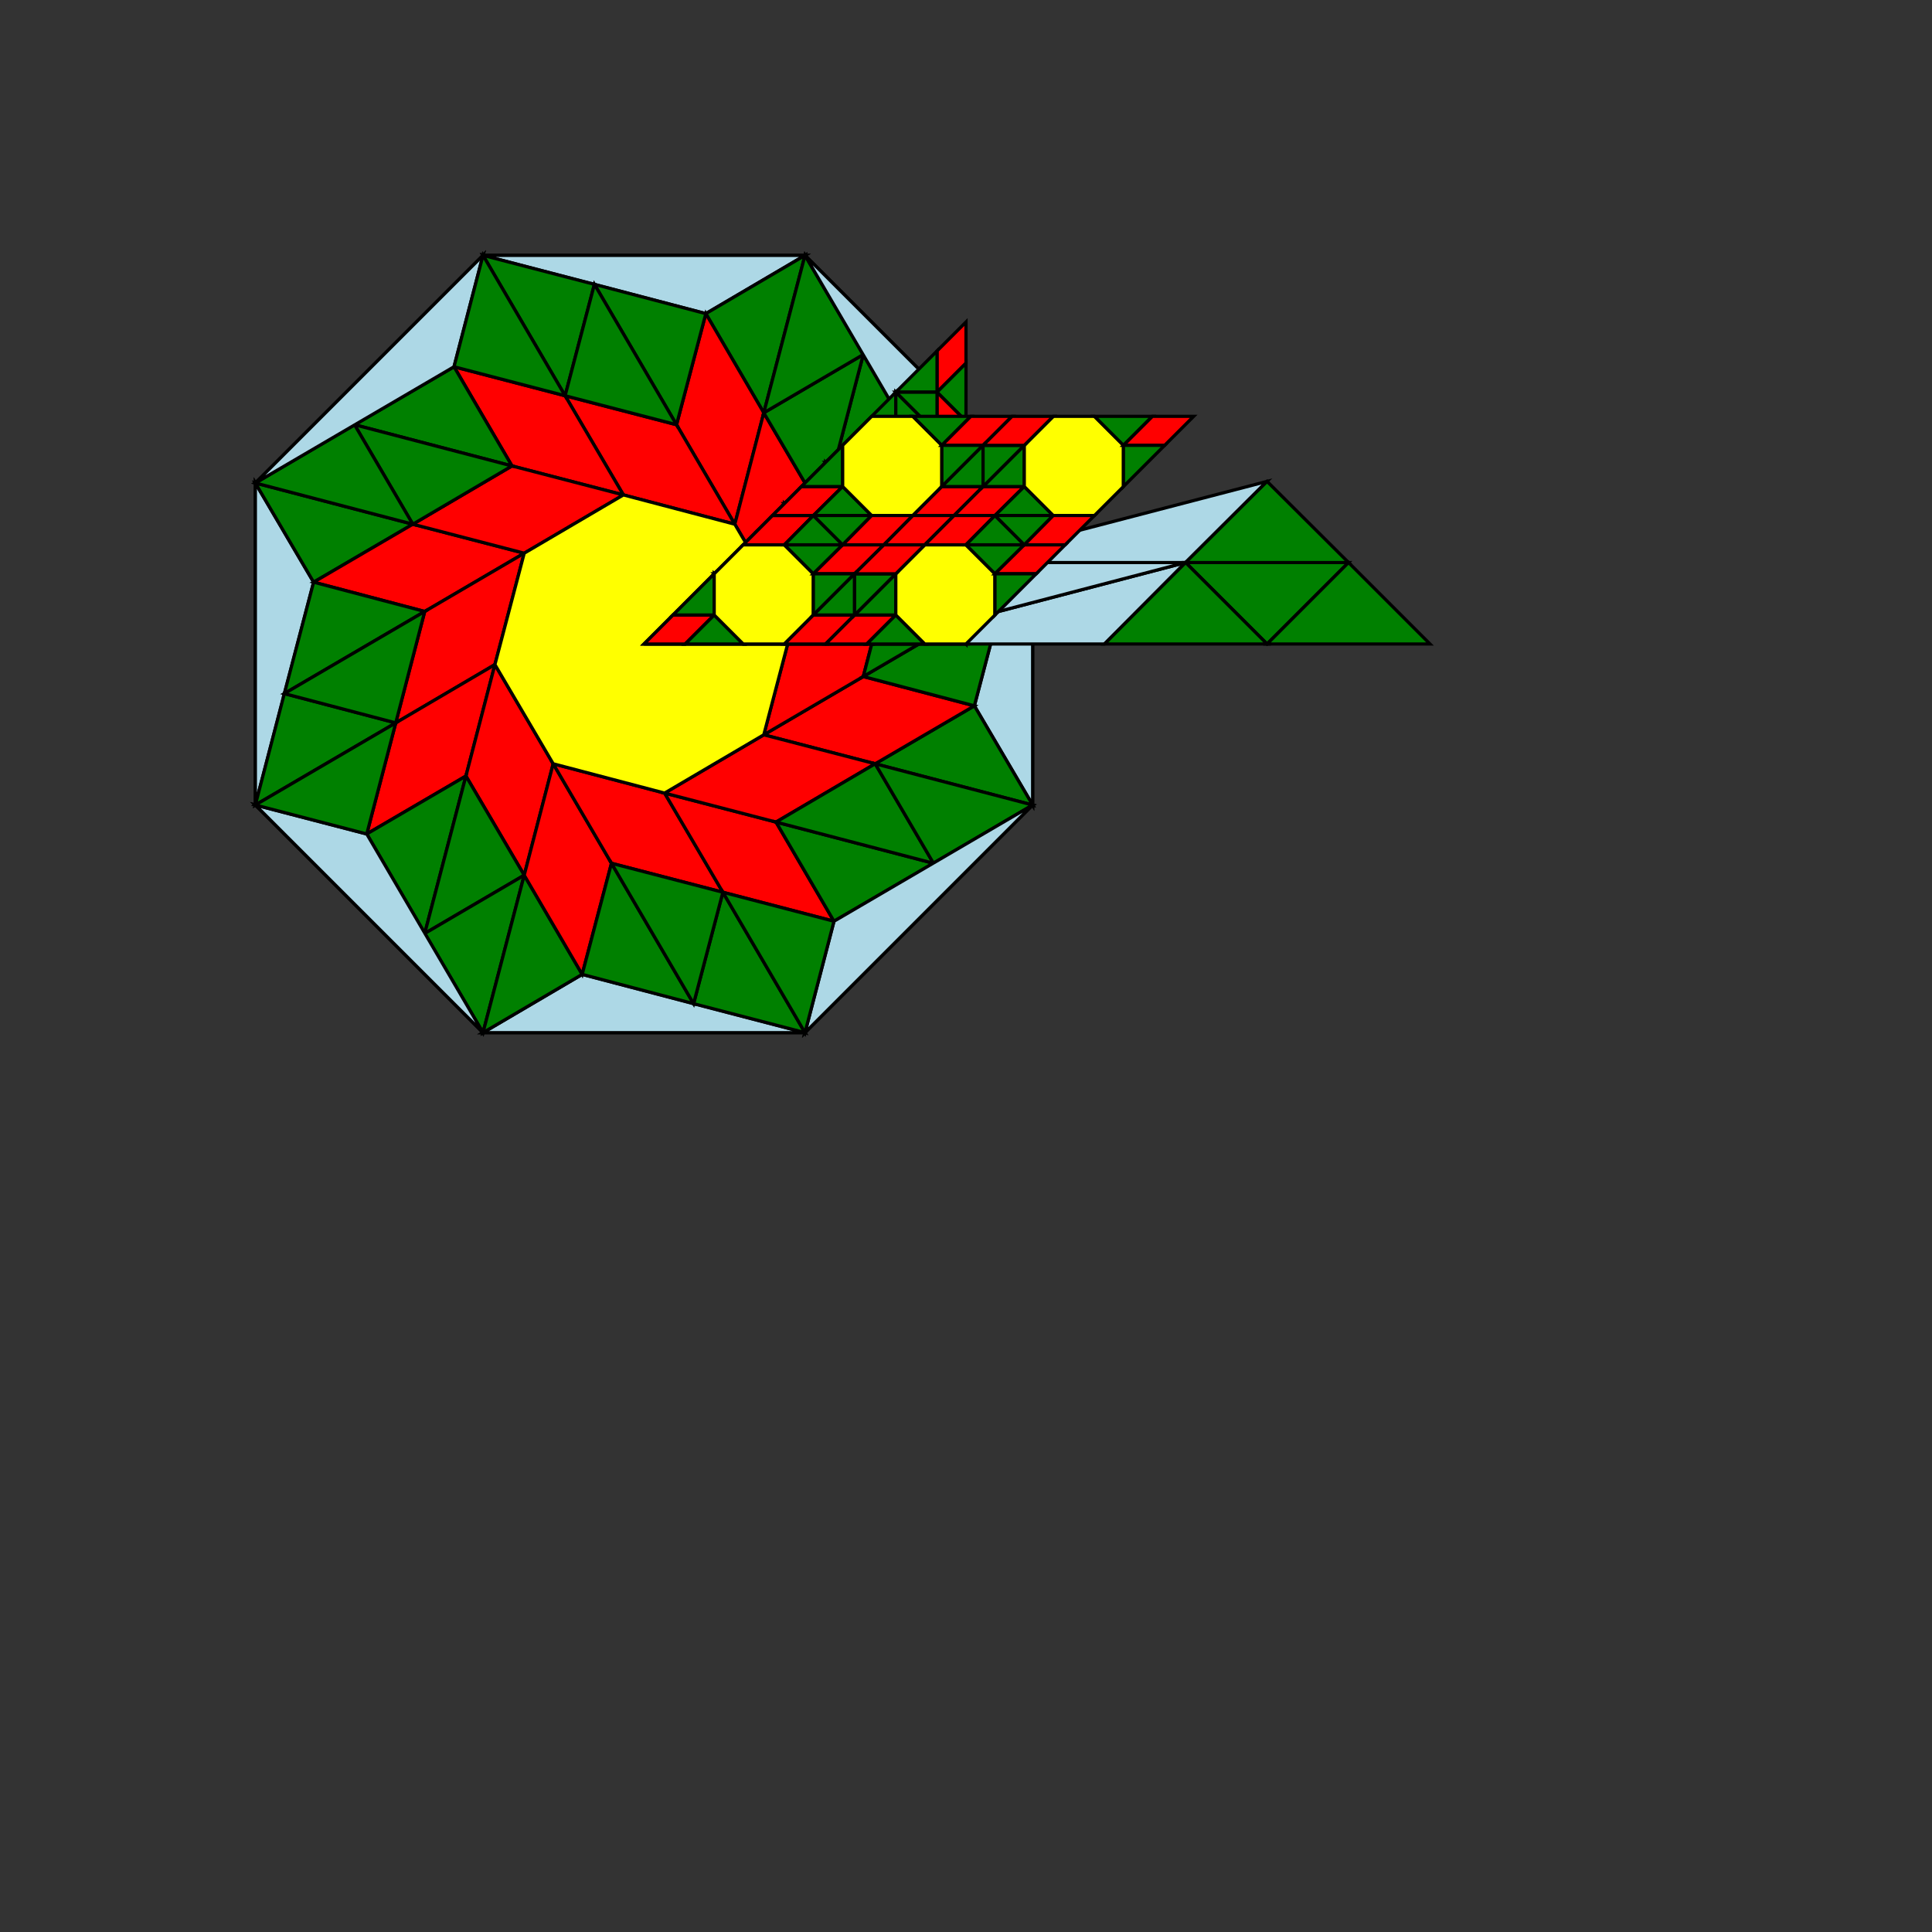 <?xml version="1.0" encoding="utf-8" ?>
<svg baseProfile="full" height="600" version="1.1" width="600" xmlns="http://www.w3.org/2000/svg" xmlns:ev="http://www.w3.org/2001/xml-events" xmlns:xlink="http://www.w3.org/1999/xlink"><rect width="100%" height="100%" fill="#333333" stroke="none"/><defs /><polygon fill="lightblue" id="T2" points="-0.5,-1.207 0.192,-1.026 0.5,-1.207" stroke="black" stroke-width="0.01px" transform="translate(200,200),scale(100)" /><polygon fill="green" id="T3" points="0.5,-1.207 0.372,-0.718 0.192,-1.026" stroke="black" stroke-width="0.01px" transform="translate(200,200),scale(100)" /><polygon fill="red" id="T4" points="0.192,-1.026 0.372,-0.718 0.282,-0.372 0.101,-0.681" stroke="black" stroke-width="0.01px" transform="translate(200,200),scale(100)" /><polygon fill="red" id="T4" points="0.282,-0.372 0.101,-0.681 -0.245,-0.771 -0.064,-0.463" stroke="black" stroke-width="0.01px" transform="translate(200,200),scale(100)" /><polygon fill="red" id="T4" points="-0.064,-0.463 -0.245,-0.771 -0.59,-0.861 -0.41,-0.553" stroke="black" stroke-width="0.01px" transform="translate(200,200),scale(100)" /><polygon fill="red" id="T4" points="-0.064,-0.463 -0.372,-0.282 -0.718,-0.372 -0.41,-0.553" stroke="black" stroke-width="0.01px" transform="translate(200,200),scale(100)" /><polygon fill="green" id="T3" points="-0.41,-0.553 -0.899,-0.681 -0.59,-0.861" stroke="black" stroke-width="0.01px" transform="translate(200,200),scale(100)" /><polygon fill="green" id="T3" points="-0.41,-0.553 -0.899,-0.681 -0.718,-0.372" stroke="black" stroke-width="0.01px" transform="translate(200,200),scale(100)" /><polygon fill="green" id="T3" points="-0.718,-0.372 -1.207,-0.5 -0.899,-0.681" stroke="black" stroke-width="0.01px" transform="translate(200,200),scale(100)" /><polygon fill="lightblue" id="T2" points="-1.207,-0.5 -0.59,-0.861 -0.5,-1.207" stroke="black" stroke-width="0.01px" transform="translate(200,200),scale(100)" /><polygon fill="green" id="T3" points="-0.5,-1.207 -0.245,-0.771 -0.154,-1.117" stroke="black" stroke-width="0.01px" transform="translate(200,200),scale(100)" /><polygon fill="green" id="T3" points="-0.245,-0.771 -0.5,-1.207 -0.59,-0.861" stroke="black" stroke-width="0.01px" transform="translate(200,200),scale(100)" /><polygon fill="green" id="T3" points="0.101,-0.681 -0.154,-1.117 0.192,-1.026" stroke="black" stroke-width="0.01px" transform="translate(200,200),scale(100)" /><polygon fill="green" id="T3" points="-0.154,-1.117 0.101,-0.681 -0.245,-0.771" stroke="black" stroke-width="0.01px" transform="translate(200,200),scale(100)" /><polygon fill="lightblue" id="T2" points="1.207,-0.5 1.026,0.192 1.207,0.5" stroke="black" stroke-width="0.01px" transform="translate(200,200),scale(100)" /><polygon fill="green" id="T3" points="1.207,0.5 0.718,0.372 1.026,0.192" stroke="black" stroke-width="0.01px" transform="translate(200,200),scale(100)" /><polygon fill="red" id="T4" points="1.026,0.192 0.718,0.372 0.372,0.282 0.681,0.101" stroke="black" stroke-width="0.01px" transform="translate(200,200),scale(100)" /><polygon fill="red" id="T4" points="0.372,0.282 0.681,0.101 0.771,-0.245 0.463,-0.064" stroke="black" stroke-width="0.01px" transform="translate(200,200),scale(100)" /><polygon fill="red" id="T4" points="0.463,-0.064 0.771,-0.245 0.861,-0.59 0.553,-0.41" stroke="black" stroke-width="0.01px" transform="translate(200,200),scale(100)" /><polygon fill="red" id="T4" points="0.463,-0.064 0.282,-0.372 0.372,-0.718 0.553,-0.41" stroke="black" stroke-width="0.01px" transform="translate(200,200),scale(100)" /><polygon fill="green" id="T3" points="0.553,-0.41 0.681,-0.899 0.861,-0.59" stroke="black" stroke-width="0.01px" transform="translate(200,200),scale(100)" /><polygon fill="green" id="T3" points="0.553,-0.41 0.681,-0.899 0.372,-0.718" stroke="black" stroke-width="0.01px" transform="translate(200,200),scale(100)" /><polygon fill="green" id="T3" points="0.372,-0.718 0.5,-1.207 0.681,-0.899" stroke="black" stroke-width="0.01px" transform="translate(200,200),scale(100)" /><polygon fill="lightblue" id="T2" points="0.5,-1.207 0.861,-0.59 1.207,-0.5" stroke="black" stroke-width="0.01px" transform="translate(200,200),scale(100)" /><polygon fill="green" id="T3" points="1.207,-0.5 0.771,-0.245 1.117,-0.154" stroke="black" stroke-width="0.01px" transform="translate(200,200),scale(100)" /><polygon fill="green" id="T3" points="0.771,-0.245 1.207,-0.5 0.861,-0.59" stroke="black" stroke-width="0.01px" transform="translate(200,200),scale(100)" /><polygon fill="green" id="T3" points="0.681,0.101 1.117,-0.154 1.026,0.192" stroke="black" stroke-width="0.01px" transform="translate(200,200),scale(100)" /><polygon fill="green" id="T3" points="1.117,-0.154 0.681,0.101 0.771,-0.245" stroke="black" stroke-width="0.01px" transform="translate(200,200),scale(100)" /><polygon fill="lightblue" id="T2" points="0.5,1.207 -0.192,1.026 -0.5,1.207" stroke="black" stroke-width="0.01px" transform="translate(200,200),scale(100)" /><polygon fill="green" id="T3" points="-0.5,1.207 -0.372,0.718 -0.192,1.026" stroke="black" stroke-width="0.01px" transform="translate(200,200),scale(100)" /><polygon fill="red" id="T4" points="-0.192,1.026 -0.372,0.718 -0.282,0.372 -0.101,0.681" stroke="black" stroke-width="0.01px" transform="translate(200,200),scale(100)" /><polygon fill="red" id="T4" points="-0.282,0.372 -0.101,0.681 0.245,0.771 0.064,0.463" stroke="black" stroke-width="0.01px" transform="translate(200,200),scale(100)" /><polygon fill="red" id="T4" points="0.064,0.463 0.245,0.771 0.59,0.861 0.41,0.553" stroke="black" stroke-width="0.01px" transform="translate(200,200),scale(100)" /><polygon fill="red" id="T4" points="0.064,0.463 0.372,0.282 0.718,0.372 0.41,0.553" stroke="black" stroke-width="0.01px" transform="translate(200,200),scale(100)" /><polygon fill="green" id="T3" points="0.41,0.553 0.899,0.681 0.59,0.861" stroke="black" stroke-width="0.01px" transform="translate(200,200),scale(100)" /><polygon fill="green" id="T3" points="0.41,0.553 0.899,0.681 0.718,0.372" stroke="black" stroke-width="0.01px" transform="translate(200,200),scale(100)" /><polygon fill="green" id="T3" points="0.718,0.372 1.207,0.5 0.899,0.681" stroke="black" stroke-width="0.01px" transform="translate(200,200),scale(100)" /><polygon fill="lightblue" id="T2" points="1.207,0.5 0.59,0.861 0.5,1.207" stroke="black" stroke-width="0.01px" transform="translate(200,200),scale(100)" /><polygon fill="green" id="T3" points="0.5,1.207 0.245,0.771 0.154,1.117" stroke="black" stroke-width="0.01px" transform="translate(200,200),scale(100)" /><polygon fill="green" id="T3" points="0.245,0.771 0.5,1.207 0.59,0.861" stroke="black" stroke-width="0.01px" transform="translate(200,200),scale(100)" /><polygon fill="green" id="T3" points="-0.101,0.681 0.154,1.117 -0.192,1.026" stroke="black" stroke-width="0.01px" transform="translate(200,200),scale(100)" /><polygon fill="green" id="T3" points="0.154,1.117 -0.101,0.681 0.245,0.771" stroke="black" stroke-width="0.01px" transform="translate(200,200),scale(100)" /><polygon fill="lightblue" id="T2" points="-1.207,0.5 -1.026,-0.192 -1.207,-0.5" stroke="black" stroke-width="0.01px" transform="translate(200,200),scale(100)" /><polygon fill="green" id="T3" points="-1.207,-0.5 -0.718,-0.372 -1.026,-0.192" stroke="black" stroke-width="0.01px" transform="translate(200,200),scale(100)" /><polygon fill="red" id="T4" points="-1.026,-0.192 -0.718,-0.372 -0.372,-0.282 -0.681,-0.101" stroke="black" stroke-width="0.01px" transform="translate(200,200),scale(100)" /><polygon fill="red" id="T4" points="-0.372,-0.282 -0.681,-0.101 -0.771,0.245 -0.463,0.064" stroke="black" stroke-width="0.01px" transform="translate(200,200),scale(100)" /><polygon fill="red" id="T4" points="-0.463,0.064 -0.771,0.245 -0.861,0.59 -0.553,0.41" stroke="black" stroke-width="0.01px" transform="translate(200,200),scale(100)" /><polygon fill="red" id="T4" points="-0.463,0.064 -0.282,0.372 -0.372,0.718 -0.553,0.41" stroke="black" stroke-width="0.01px" transform="translate(200,200),scale(100)" /><polygon fill="green" id="T3" points="-0.553,0.41 -0.681,0.899 -0.861,0.59" stroke="black" stroke-width="0.01px" transform="translate(200,200),scale(100)" /><polygon fill="green" id="T3" points="-0.553,0.41 -0.681,0.899 -0.372,0.718" stroke="black" stroke-width="0.01px" transform="translate(200,200),scale(100)" /><polygon fill="green" id="T3" points="-0.372,0.718 -0.5,1.207 -0.681,0.899" stroke="black" stroke-width="0.01px" transform="translate(200,200),scale(100)" /><polygon fill="lightblue" id="T2" points="-0.5,1.207 -0.861,0.59 -1.207,0.5" stroke="black" stroke-width="0.01px" transform="translate(200,200),scale(100)" /><polygon fill="green" id="T3" points="-1.207,0.5 -0.771,0.245 -1.117,0.154" stroke="black" stroke-width="0.01px" transform="translate(200,200),scale(100)" /><polygon fill="green" id="T3" points="-0.771,0.245 -1.207,0.5 -0.861,0.59" stroke="black" stroke-width="0.01px" transform="translate(200,200),scale(100)" /><polygon fill="green" id="T3" points="-0.681,-0.101 -1.117,0.154 -1.026,-0.192" stroke="black" stroke-width="0.01px" transform="translate(200,200),scale(100)" /><polygon fill="green" id="T3" points="-1.117,0.154 -0.681,-0.101 -0.771,0.245" stroke="black" stroke-width="0.01px" transform="translate(200,200),scale(100)" /><polygon fill="lightblue" id="T2" points="-1.207,0.5 -1.026,-0.192 -1.207,-0.5" stroke="black" stroke-width="0.01px" transform="translate(200,200),scale(100)" /><polygon fill="green" id="T3" points="-1.207,-0.5 -0.718,-0.372 -1.026,-0.192" stroke="black" stroke-width="0.01px" transform="translate(200,200),scale(100)" /><polygon fill="red" id="T4" points="-1.026,-0.192 -0.718,-0.372 -0.372,-0.282 -0.681,-0.101" stroke="black" stroke-width="0.01px" transform="translate(200,200),scale(100)" /><polygon fill="red" id="T4" points="-0.372,-0.282 -0.681,-0.101 -0.771,0.245 -0.463,0.064" stroke="black" stroke-width="0.01px" transform="translate(200,200),scale(100)" /><polygon fill="red" id="T4" points="-0.463,0.064 -0.771,0.245 -0.861,0.59 -0.553,0.41" stroke="black" stroke-width="0.01px" transform="translate(200,200),scale(100)" /><polygon fill="red" id="T4" points="-0.463,0.064 -0.282,0.372 -0.372,0.718 -0.553,0.41" stroke="black" stroke-width="0.01px" transform="translate(200,200),scale(100)" /><polygon fill="green" id="T3" points="-0.553,0.41 -0.681,0.899 -0.861,0.59" stroke="black" stroke-width="0.01px" transform="translate(200,200),scale(100)" /><polygon fill="green" id="T3" points="-0.553,0.41 -0.681,0.899 -0.372,0.718" stroke="black" stroke-width="0.01px" transform="translate(200,200),scale(100)" /><polygon fill="green" id="T3" points="-0.372,0.718 -0.5,1.207 -0.681,0.899" stroke="black" stroke-width="0.01px" transform="translate(200,200),scale(100)" /><polygon fill="lightblue" id="T2" points="-0.5,1.207 -0.861,0.59 -1.207,0.5" stroke="black" stroke-width="0.01px" transform="translate(200,200),scale(100)" /><polygon fill="green" id="T3" points="-1.207,0.5 -0.771,0.245 -1.117,0.154" stroke="black" stroke-width="0.01px" transform="translate(200,200),scale(100)" /><polygon fill="green" id="T3" points="-0.771,0.245 -1.207,0.5 -0.861,0.59" stroke="black" stroke-width="0.01px" transform="translate(200,200),scale(100)" /><polygon fill="green" id="T3" points="-0.681,-0.101 -1.117,0.154 -1.026,-0.192" stroke="black" stroke-width="0.01px" transform="translate(200,200),scale(100)" /><polygon fill="green" id="T3" points="-1.117,0.154 -0.681,-0.101 -0.771,0.245" stroke="black" stroke-width="0.01px" transform="translate(200,200),scale(100)" /><polygon fill="lightblue" id="T2" points="-0.5,-1.207 0.192,-1.026 0.5,-1.207" stroke="black" stroke-width="0.01px" transform="translate(200,200),scale(100)" /><polygon fill="green" id="T3" points="0.5,-1.207 0.372,-0.718 0.192,-1.026" stroke="black" stroke-width="0.01px" transform="translate(200,200),scale(100)" /><polygon fill="red" id="T4" points="0.192,-1.026 0.372,-0.718 0.282,-0.372 0.101,-0.681" stroke="black" stroke-width="0.01px" transform="translate(200,200),scale(100)" /><polygon fill="red" id="T4" points="0.282,-0.372 0.101,-0.681 -0.245,-0.771 -0.064,-0.463" stroke="black" stroke-width="0.01px" transform="translate(200,200),scale(100)" /><polygon fill="red" id="T4" points="-0.064,-0.463 -0.245,-0.771 -0.59,-0.861 -0.41,-0.553" stroke="black" stroke-width="0.01px" transform="translate(200,200),scale(100)" /><polygon fill="red" id="T4" points="-0.064,-0.463 -0.372,-0.282 -0.718,-0.372 -0.41,-0.553" stroke="black" stroke-width="0.01px" transform="translate(200,200),scale(100)" /><polygon fill="green" id="T3" points="-0.41,-0.553 -0.899,-0.681 -0.59,-0.861" stroke="black" stroke-width="0.01px" transform="translate(200,200),scale(100)" /><polygon fill="green" id="T3" points="-0.41,-0.553 -0.899,-0.681 -0.718,-0.372" stroke="black" stroke-width="0.01px" transform="translate(200,200),scale(100)" /><polygon fill="green" id="T3" points="-0.718,-0.372 -1.207,-0.5 -0.899,-0.681" stroke="black" stroke-width="0.01px" transform="translate(200,200),scale(100)" /><polygon fill="lightblue" id="T2" points="-1.207,-0.5 -0.59,-0.861 -0.5,-1.207" stroke="black" stroke-width="0.01px" transform="translate(200,200),scale(100)" /><polygon fill="green" id="T3" points="-0.5,-1.207 -0.245,-0.771 -0.154,-1.117" stroke="black" stroke-width="0.01px" transform="translate(200,200),scale(100)" /><polygon fill="green" id="T3" points="-0.245,-0.771 -0.5,-1.207 -0.59,-0.861" stroke="black" stroke-width="0.01px" transform="translate(200,200),scale(100)" /><polygon fill="green" id="T3" points="0.101,-0.681 -0.154,-1.117 0.192,-1.026" stroke="black" stroke-width="0.01px" transform="translate(200,200),scale(100)" /><polygon fill="green" id="T3" points="-0.154,-1.117 0.101,-0.681 -0.245,-0.771" stroke="black" stroke-width="0.01px" transform="translate(200,200),scale(100)" /><polygon fill="lightblue" id="T2" points="1.207,-0.5 1.026,0.192 1.207,0.5" stroke="black" stroke-width="0.01px" transform="translate(200,200),scale(100)" /><polygon fill="green" id="T3" points="1.207,0.5 0.718,0.372 1.026,0.192" stroke="black" stroke-width="0.01px" transform="translate(200,200),scale(100)" /><polygon fill="red" id="T4" points="1.026,0.192 0.718,0.372 0.372,0.282 0.681,0.101" stroke="black" stroke-width="0.01px" transform="translate(200,200),scale(100)" /><polygon fill="red" id="T4" points="0.372,0.282 0.681,0.101 0.771,-0.245 0.463,-0.064" stroke="black" stroke-width="0.01px" transform="translate(200,200),scale(100)" /><polygon fill="red" id="T4" points="0.463,-0.064 0.771,-0.245 0.861,-0.59 0.553,-0.41" stroke="black" stroke-width="0.01px" transform="translate(200,200),scale(100)" /><polygon fill="red" id="T4" points="0.463,-0.064 0.282,-0.372 0.372,-0.718 0.553,-0.41" stroke="black" stroke-width="0.01px" transform="translate(200,200),scale(100)" /><polygon fill="green" id="T3" points="0.553,-0.41 0.681,-0.899 0.861,-0.59" stroke="black" stroke-width="0.01px" transform="translate(200,200),scale(100)" /><polygon fill="green" id="T3" points="0.553,-0.41 0.681,-0.899 0.372,-0.718" stroke="black" stroke-width="0.01px" transform="translate(200,200),scale(100)" /><polygon fill="green" id="T3" points="0.372,-0.718 0.5,-1.207 0.681,-0.899" stroke="black" stroke-width="0.01px" transform="translate(200,200),scale(100)" /><polygon fill="lightblue" id="T2" points="0.5,-1.207 0.861,-0.59 1.207,-0.5" stroke="black" stroke-width="0.01px" transform="translate(200,200),scale(100)" /><polygon fill="green" id="T3" points="1.207,-0.5 0.771,-0.245 1.117,-0.154" stroke="black" stroke-width="0.01px" transform="translate(200,200),scale(100)" /><polygon fill="green" id="T3" points="0.771,-0.245 1.207,-0.5 0.861,-0.59" stroke="black" stroke-width="0.01px" transform="translate(200,200),scale(100)" /><polygon fill="green" id="T3" points="0.681,0.101 1.117,-0.154 1.026,0.192" stroke="black" stroke-width="0.01px" transform="translate(200,200),scale(100)" /><polygon fill="green" id="T3" points="1.117,-0.154 0.681,0.101 0.771,-0.245" stroke="black" stroke-width="0.01px" transform="translate(200,200),scale(100)" /><polygon fill="lightblue" id="T2" points="0.5,1.207 -0.192,1.026 -0.5,1.207" stroke="black" stroke-width="0.01px" transform="translate(200,200),scale(100)" /><polygon fill="green" id="T3" points="-0.5,1.207 -0.372,0.718 -0.192,1.026" stroke="black" stroke-width="0.01px" transform="translate(200,200),scale(100)" /><polygon fill="red" id="T4" points="-0.192,1.026 -0.372,0.718 -0.282,0.372 -0.101,0.681" stroke="black" stroke-width="0.01px" transform="translate(200,200),scale(100)" /><polygon fill="red" id="T4" points="-0.282,0.372 -0.101,0.681 0.245,0.771 0.064,0.463" stroke="black" stroke-width="0.01px" transform="translate(200,200),scale(100)" /><polygon fill="red" id="T4" points="0.064,0.463 0.245,0.771 0.59,0.861 0.41,0.553" stroke="black" stroke-width="0.01px" transform="translate(200,200),scale(100)" /><polygon fill="red" id="T4" points="0.064,0.463 0.372,0.282 0.718,0.372 0.41,0.553" stroke="black" stroke-width="0.01px" transform="translate(200,200),scale(100)" /><polygon fill="green" id="T3" points="0.41,0.553 0.899,0.681 0.59,0.861" stroke="black" stroke-width="0.01px" transform="translate(200,200),scale(100)" /><polygon fill="green" id="T3" points="0.41,0.553 0.899,0.681 0.718,0.372" stroke="black" stroke-width="0.01px" transform="translate(200,200),scale(100)" /><polygon fill="green" id="T3" points="0.718,0.372 1.207,0.5 0.899,0.681" stroke="black" stroke-width="0.01px" transform="translate(200,200),scale(100)" /><polygon fill="lightblue" id="T2" points="1.207,0.5 0.59,0.861 0.5,1.207" stroke="black" stroke-width="0.01px" transform="translate(200,200),scale(100)" /><polygon fill="green" id="T3" points="0.5,1.207 0.245,0.771 0.154,1.117" stroke="black" stroke-width="0.01px" transform="translate(200,200),scale(100)" /><polygon fill="green" id="T3" points="0.245,0.771 0.5,1.207 0.59,0.861" stroke="black" stroke-width="0.01px" transform="translate(200,200),scale(100)" /><polygon fill="green" id="T3" points="-0.101,0.681 0.154,1.117 -0.192,1.026" stroke="black" stroke-width="0.01px" transform="translate(200,200),scale(100)" /><polygon fill="green" id="T3" points="0.154,1.117 -0.101,0.681 0.245,0.771" stroke="black" stroke-width="0.01px" transform="translate(200,200),scale(100)" /><polygon fill="yellow" id="T1" points="0.282,-0.372 0.463,-0.064 0.372,0.282 0.064,0.463 -0.282,0.372 -0.463,0.064 -0.372,-0.282 -0.064,-0.463" stroke="black" stroke-width="0.01px" transform="translate(200,200),scale(100)" /><polygon fill="lightblue" id="T2" points="0.0,0.0 0.715,0.0 0.968,-0.253" stroke="black" stroke-width="0.01px" transform="translate(200,200),scale(100)" /><polygon fill="lightblue" id="T2" points="0.715,0.0 1.43,0.0 1.682,-0.253" stroke="black" stroke-width="0.01px" transform="translate(200,200),scale(100)" /><polygon fill="lightblue" id="T2" points="1.682,-0.253 0.968,-0.253 0.715,0.0" stroke="black" stroke-width="0.01px" transform="translate(200,200),scale(100)" /><polygon fill="lightblue" id="T2" points="0.968,-0.253 1.682,-0.253 1.935,-0.505" stroke="black" stroke-width="0.01px" transform="translate(200,200),scale(100)" /><polygon fill="green" id="T3" points="1.682,-0.253 2.188,-0.253 1.935,0.0" stroke="black" stroke-width="0.01px" transform="translate(200,200),scale(100)" /><polygon fill="green" id="T3" points="1.682,-0.253 2.188,-0.253 1.935,-0.505" stroke="black" stroke-width="0.01px" transform="translate(200,200),scale(100)" /><polygon fill="green" id="T3" points="1.43,0.0 1.935,0.0 1.682,-0.253" stroke="black" stroke-width="0.01px" transform="translate(200,200),scale(100)" /><polygon fill="green" id="T3" points="1.935,0.0 2.441,0.0 2.188,-0.253" stroke="black" stroke-width="0.01px" transform="translate(200,200),scale(100)" /><polygon fill="red" id="T4" points="0.0,0.0 0.09,-0.09 0.218,-0.09 0.128,0.0" stroke="black" stroke-width="0.01px" transform="translate(200,200),scale(100)" /><polygon fill="green" id="T3" points="0.128,0.0 0.308,1.3877787807814457e-17 0.218,-0.09" stroke="black" stroke-width="0.01px" transform="translate(200,200),scale(100)" /><polygon fill="red" id="T4" points="0.218,-0.09 0.308,0.0 0.436,0.0 0.346,-0.09" stroke="black" stroke-width="0.01px" transform="translate(200,200),scale(100)" /><polygon fill="red" id="T4" points="0.346,-0.09 0.436,0.0 0.564,0.0 0.474,-0.09" stroke="black" stroke-width="0.01px" transform="translate(200,200),scale(100)" /><polygon fill="green" id="T3" points="0.09,-0.09 0.218,-0.218 0.218,-0.09" stroke="black" stroke-width="0.01px" transform="translate(200,200),scale(100)" /><polygon fill="green" id="T3" points="0.218,-0.218 0.346,-0.09 0.218,-0.09" stroke="black" stroke-width="0.01px" transform="translate(200,200),scale(100)" /><polygon fill="green" id="T3" points="0.218,-0.218 0.346,-0.346 0.346,-0.218" stroke="black" stroke-width="0.01px" transform="translate(200,200),scale(100)" /><polygon fill="green" id="T3" points="0.346,-0.09 0.218,-0.218 0.346,-0.218" stroke="black" stroke-width="0.01px" transform="translate(200,200),scale(100)" /><polygon fill="green" id="T3" points="0.346,-0.218 0.474,-0.09 0.346,-0.09" stroke="black" stroke-width="0.01px" transform="translate(200,200),scale(100)" /><polygon fill="green" id="T3" points="0.474,-0.09 0.346,-0.218 0.474,-0.218" stroke="black" stroke-width="0.01px" transform="translate(200,200),scale(100)" /><polygon fill="red" id="T4" points="0.346,-0.218 0.436,-0.308 0.564,-0.308 0.474,-0.218" stroke="black" stroke-width="0.01px" transform="translate(200,200),scale(100)" /><polygon fill="red" id="T4" points="0.346,-0.218 0.436,-0.308 0.436,-0.436 0.346,-0.346" stroke="black" stroke-width="0.01px" transform="translate(200,200),scale(100)" /><polygon fill="green" id="T3" points="0.564,-0.308 0.436,-0.436 0.436,-0.308" stroke="black" stroke-width="0.01px" transform="translate(200,200),scale(100)" /><polygon fill="green" id="T3" points="0.436,-0.436 0.564,-0.308 0.564,-0.436" stroke="black" stroke-width="0.01px" transform="translate(200,200),scale(100)" /><polygon fill="yellow" id="T1" points="0.692,-0.308 0.782,-0.218 0.782,-0.09 0.692,0.0 0.564,0.0 0.474,-0.09 0.474,-0.218 0.564,-0.308" stroke="black" stroke-width="0.01px" transform="translate(200,200),scale(100)" /><polygon fill="green" id="T3" points="0.692,-0.308 0.564,-0.436 0.564,-0.308" stroke="black" stroke-width="0.01px" transform="translate(200,200),scale(100)" /><polygon fill="red" id="T4" points="1.0,0.0 0.91,-0.09 0.782,-0.09 0.872,0.0" stroke="black" stroke-width="0.01px" transform="translate(200,200),scale(100)" /><polygon fill="green" id="T3" points="0.872,0.0 0.692,1.3877787807814457e-17 0.782,-0.09" stroke="black" stroke-width="0.01px" transform="translate(200,200),scale(100)" /><polygon fill="green" id="T3" points="0.91,-0.09 0.782,-0.218 0.782,-0.09" stroke="black" stroke-width="0.01px" transform="translate(200,200),scale(100)" /><polygon fill="red" id="T4" points="1.0,-1.0 0.91,-0.91 0.91,-0.782 1.0,-0.872" stroke="black" stroke-width="0.01px" transform="translate(200,200),scale(100)" /><polygon fill="green" id="T3" points="1.0,-0.872 1.0,-0.692 0.91,-0.782" stroke="black" stroke-width="0.01px" transform="translate(200,200),scale(100)" /><polygon fill="red" id="T4" points="0.91,-0.782 1.0,-0.692 1.0,-0.564 0.91,-0.654" stroke="black" stroke-width="0.01px" transform="translate(200,200),scale(100)" /><polygon fill="red" id="T4" points="0.91,-0.654 1.0,-0.564 1.0,-0.436 0.91,-0.526" stroke="black" stroke-width="0.01px" transform="translate(200,200),scale(100)" /><polygon fill="green" id="T3" points="0.91,-0.91 0.782,-0.782 0.91,-0.782" stroke="black" stroke-width="0.01px" transform="translate(200,200),scale(100)" /><polygon fill="green" id="T3" points="0.782,-0.782 0.91,-0.654 0.91,-0.782" stroke="black" stroke-width="0.01px" transform="translate(200,200),scale(100)" /><polygon fill="green" id="T3" points="0.782,-0.782 0.654,-0.654 0.782,-0.654" stroke="black" stroke-width="0.01px" transform="translate(200,200),scale(100)" /><polygon fill="green" id="T3" points="0.91,-0.654 0.782,-0.782 0.782,-0.654" stroke="black" stroke-width="0.01px" transform="translate(200,200),scale(100)" /><polygon fill="green" id="T3" points="0.782,-0.654 0.91,-0.526 0.91,-0.654" stroke="black" stroke-width="0.01px" transform="translate(200,200),scale(100)" /><polygon fill="green" id="T3" points="0.91,-0.526 0.782,-0.654 0.782,-0.526" stroke="black" stroke-width="0.01px" transform="translate(200,200),scale(100)" /><polygon fill="red" id="T4" points="0.782,-0.654 0.692,-0.564 0.692,-0.436 0.782,-0.526" stroke="black" stroke-width="0.01px" transform="translate(200,200),scale(100)" /><polygon fill="red" id="T4" points="0.782,-0.654 0.692,-0.564 0.564,-0.564 0.654,-0.654" stroke="black" stroke-width="0.01px" transform="translate(200,200),scale(100)" /><polygon fill="green" id="T3" points="0.692,-0.436 0.564,-0.564 0.692,-0.564" stroke="black" stroke-width="0.01px" transform="translate(200,200),scale(100)" /><polygon fill="green" id="T3" points="0.564,-0.564 0.692,-0.436 0.564,-0.436" stroke="black" stroke-width="0.01px" transform="translate(200,200),scale(100)" /><polygon fill="yellow" id="T1" points="0.692,-0.308 0.782,-0.218 0.91,-0.218 1.0,-0.308 1.0,-0.436 0.91,-0.526 0.782,-0.526 0.692,-0.436" stroke="black" stroke-width="0.01px" transform="translate(200,200),scale(100)" /><polygon fill="green" id="T3" points="0.692,-0.308 0.564,-0.436 0.692,-0.436" stroke="black" stroke-width="0.01px" transform="translate(200,200),scale(100)" /><polygon fill="red" id="T4" points="1.0,0.0 0.91,-0.09 0.91,-0.218 1.0,-0.128" stroke="black" stroke-width="0.01px" transform="translate(200,200),scale(100)" /><polygon fill="green" id="T3" points="1.0,-0.128 1.0,-0.308 0.91,-0.218" stroke="black" stroke-width="0.01px" transform="translate(200,200),scale(100)" /><polygon fill="green" id="T3" points="0.91,-0.09 0.782,-0.218 0.91,-0.218" stroke="black" stroke-width="0.01px" transform="translate(200,200),scale(100)" /><polygon fill="green" id="T3" points="0.436,-0.436 0.564,-0.564 0.564,-0.436" stroke="black" stroke-width="0.01px" transform="translate(200,200),scale(100)" /><polygon fill="red" id="T4" points="0.0,0.0 0.09,-0.09 0.218,-0.09 0.128,0.0" stroke="black" stroke-width="0.01px" transform="translate(200,200),scale(100)" /><polygon fill="green" id="T3" points="0.128,0.0 0.308,1.3877787807814457e-17 0.218,-0.09" stroke="black" stroke-width="0.01px" transform="translate(200,200),scale(100)" /><polygon fill="green" id="T3" points="0.09,-0.09 0.218,-0.218 0.218,-0.09" stroke="black" stroke-width="0.01px" transform="translate(200,200),scale(100)" /><polygon fill="yellow" id="T1" points="0.436,-0.308 0.526,-0.218 0.526,-0.09 0.436,0.0 0.308,0.0 0.218,-0.09 0.218,-0.218 0.308,-0.308" stroke="black" stroke-width="0.01px" transform="translate(200,200),scale(100)" /><polygon fill="green" id="T3" points="0.436,-0.308 0.617,-0.308 0.526,-0.218" stroke="black" stroke-width="0.01px" transform="translate(200,200),scale(100)" /><polygon fill="red" id="T4" points="0.526,-0.218 0.617,-0.308 0.745,-0.308 0.654,-0.218" stroke="black" stroke-width="0.01px" transform="translate(200,200),scale(100)" /><polygon fill="green" id="T3" points="0.654,-0.218 0.526,-0.09 0.526,-0.218" stroke="black" stroke-width="0.01px" transform="translate(200,200),scale(100)" /><polygon fill="red" id="T4" points="0.436,0.0 0.526,-0.09 0.654,-0.09 0.564,0.0" stroke="black" stroke-width="0.01px" transform="translate(200,200),scale(100)" /><polygon fill="red" id="T4" points="0.564,0.0 0.654,-0.09 0.782,-0.09 0.692,0.0" stroke="black" stroke-width="0.01px" transform="translate(200,200),scale(100)" /><polygon fill="green" id="T3" points="0.692,0.0 0.872,1.3877787807814457e-17 0.782,-0.09" stroke="black" stroke-width="0.01px" transform="translate(200,200),scale(100)" /><polygon fill="green" id="T3" points="0.654,-0.09 0.782,-0.218 0.782,-0.09" stroke="black" stroke-width="0.01px" transform="translate(200,200),scale(100)" /><polygon fill="yellow" id="T1" points="1,-0.308 1.09,-0.218 1.09,-0.09 1,0.0 0.872,0.0 0.782,-0.09 0.782,-0.218 0.872,-0.308" stroke="black" stroke-width="0.01px" transform="translate(200,200),scale(100)" /><polygon fill="green" id="T3" points="1,-0.308 1.181,-0.308 1.09,-0.218" stroke="black" stroke-width="0.01px" transform="translate(200,200),scale(100)" /><polygon fill="red" id="T4" points="1.09,-0.218 1.181,-0.308 1.308,-0.308 1.218,-0.218" stroke="black" stroke-width="0.01px" transform="translate(200,200),scale(100)" /><polygon fill="green" id="T3" points="1.218,-0.218 1.09,-0.09 1.09,-0.218" stroke="black" stroke-width="0.01px" transform="translate(200,200),scale(100)" /><polygon fill="green" id="T3" points="0.526,-0.09 0.654,-0.218 0.654,-0.09" stroke="black" stroke-width="0.01px" transform="translate(200,200),scale(100)" /><polygon fill="green" id="T3" points="0.654,-0.09 0.782,-0.218 0.654,-0.218" stroke="black" stroke-width="0.01px" transform="translate(200,200),scale(100)" /><polygon fill="red" id="T4" points="0.654,-0.218 0.745,-0.308 0.872,-0.308 0.782,-0.218" stroke="black" stroke-width="0.01px" transform="translate(200,200),scale(100)" /><polygon fill="red" id="T4" points="0.308,-0.308 0.399,-0.399 0.526,-0.399 0.436,-0.308" stroke="black" stroke-width="0.01px" transform="translate(200,200),scale(100)" /><polygon fill="red" id="T4" points="0.399,-0.399 0.489,-0.489 0.617,-0.489 0.526,-0.399" stroke="black" stroke-width="0.01px" transform="translate(200,200),scale(100)" /><polygon fill="green" id="T3" points="0.526,-0.399 0.707,-0.399 0.617,-0.489" stroke="black" stroke-width="0.01px" transform="translate(200,200),scale(100)" /><polygon fill="green" id="T3" points="0.489,-0.489 0.617,-0.617 0.617,-0.489" stroke="black" stroke-width="0.01px" transform="translate(200,200),scale(100)" /><polygon fill="yellow" id="T1" points="0.835,-0.707 0.925,-0.617 0.925,-0.489 0.835,-0.399 0.707,-0.399 0.617,-0.489 0.617,-0.617 0.707,-0.707" stroke="black" stroke-width="0.01px" transform="translate(200,200),scale(100)" /><polygon fill="green" id="T3" points="0.835,-0.707 1.015,-0.707 0.925,-0.617" stroke="black" stroke-width="0.01px" transform="translate(200,200),scale(100)" /><polygon fill="red" id="T4" points="0.925,-0.617 1.015,-0.707 1.143,-0.707 1.053,-0.617" stroke="black" stroke-width="0.01px" transform="translate(200,200),scale(100)" /><polygon fill="green" id="T3" points="1.053,-0.617 0.925,-0.489 0.925,-0.617" stroke="black" stroke-width="0.01px" transform="translate(200,200),scale(100)" /><polygon fill="red" id="T4" points="0.835,-0.399 0.925,-0.489 1.053,-0.489 0.963,-0.399" stroke="black" stroke-width="0.01px" transform="translate(200,200),scale(100)" /><polygon fill="red" id="T4" points="0.963,-0.399 1.053,-0.489 1.181,-0.489 1.09,-0.399" stroke="black" stroke-width="0.01px" transform="translate(200,200),scale(100)" /><polygon fill="green" id="T3" points="1.09,-0.399 1.271,-0.399 1.181,-0.489" stroke="black" stroke-width="0.01px" transform="translate(200,200),scale(100)" /><polygon fill="green" id="T3" points="1.053,-0.489 1.181,-0.617 1.181,-0.489" stroke="black" stroke-width="0.01px" transform="translate(200,200),scale(100)" /><polygon fill="yellow" id="T1" points="1.399,-0.707 1.489,-0.617 1.489,-0.489 1.399,-0.399 1.271,-0.399 1.181,-0.489 1.181,-0.617 1.271,-0.707" stroke="black" stroke-width="0.01px" transform="translate(200,200),scale(100)" /><polygon fill="green" id="T3" points="1.399,-0.707 1.579,-0.707 1.489,-0.617" stroke="black" stroke-width="0.01px" transform="translate(200,200),scale(100)" /><polygon fill="red" id="T4" points="1.489,-0.617 1.579,-0.707 1.707,-0.707 1.617,-0.617" stroke="black" stroke-width="0.01px" transform="translate(200,200),scale(100)" /><polygon fill="green" id="T3" points="1.617,-0.617 1.489,-0.489 1.489,-0.617" stroke="black" stroke-width="0.01px" transform="translate(200,200),scale(100)" /><polygon fill="green" id="T3" points="0.925,-0.489 1.053,-0.617 1.053,-0.489" stroke="black" stroke-width="0.01px" transform="translate(200,200),scale(100)" /><polygon fill="green" id="T3" points="1.053,-0.489 1.181,-0.617 1.053,-0.617" stroke="black" stroke-width="0.01px" transform="translate(200,200),scale(100)" /><polygon fill="red" id="T4" points="1.053,-0.617 1.143,-0.707 1.271,-0.707 1.181,-0.617" stroke="black" stroke-width="0.01px" transform="translate(200,200),scale(100)" /><polygon fill="green" id="T3" points="0.436,-0.308 0.617,-0.308 0.526,-0.399" stroke="black" stroke-width="0.01px" transform="translate(200,200),scale(100)" /><polygon fill="green" id="T3" points="0.526,-0.399 0.707,-0.399 0.617,-0.308" stroke="black" stroke-width="0.01px" transform="translate(200,200),scale(100)" /><polygon fill="red" id="T4" points="0.617,-0.308 0.707,-0.399 0.835,-0.399 0.745,-0.308" stroke="black" stroke-width="0.01px" transform="translate(200,200),scale(100)" /><polygon fill="red" id="T4" points="0.745,-0.308 0.835,-0.399 0.963,-0.399 0.872,-0.308" stroke="black" stroke-width="0.01px" transform="translate(200,200),scale(100)" /><polygon fill="red" id="T4" points="0.872,-0.308 0.963,-0.399 1.09,-0.399 1.0,-0.308" stroke="black" stroke-width="0.01px" transform="translate(200,200),scale(100)" /><polygon fill="green" id="T3" points="1.0,-0.308 1.181,-0.308 1.09,-0.399" stroke="black" stroke-width="0.01px" transform="translate(200,200),scale(100)" /><polygon fill="green" id="T3" points="1.09,-0.399 1.271,-0.399 1.181,-0.308" stroke="black" stroke-width="0.01px" transform="translate(200,200),scale(100)" /><polygon fill="red" id="T4" points="1.181,-0.308 1.271,-0.399 1.399,-0.399 1.308,-0.308" stroke="black" stroke-width="0.01px" transform="translate(200,200),scale(100)" /></svg>